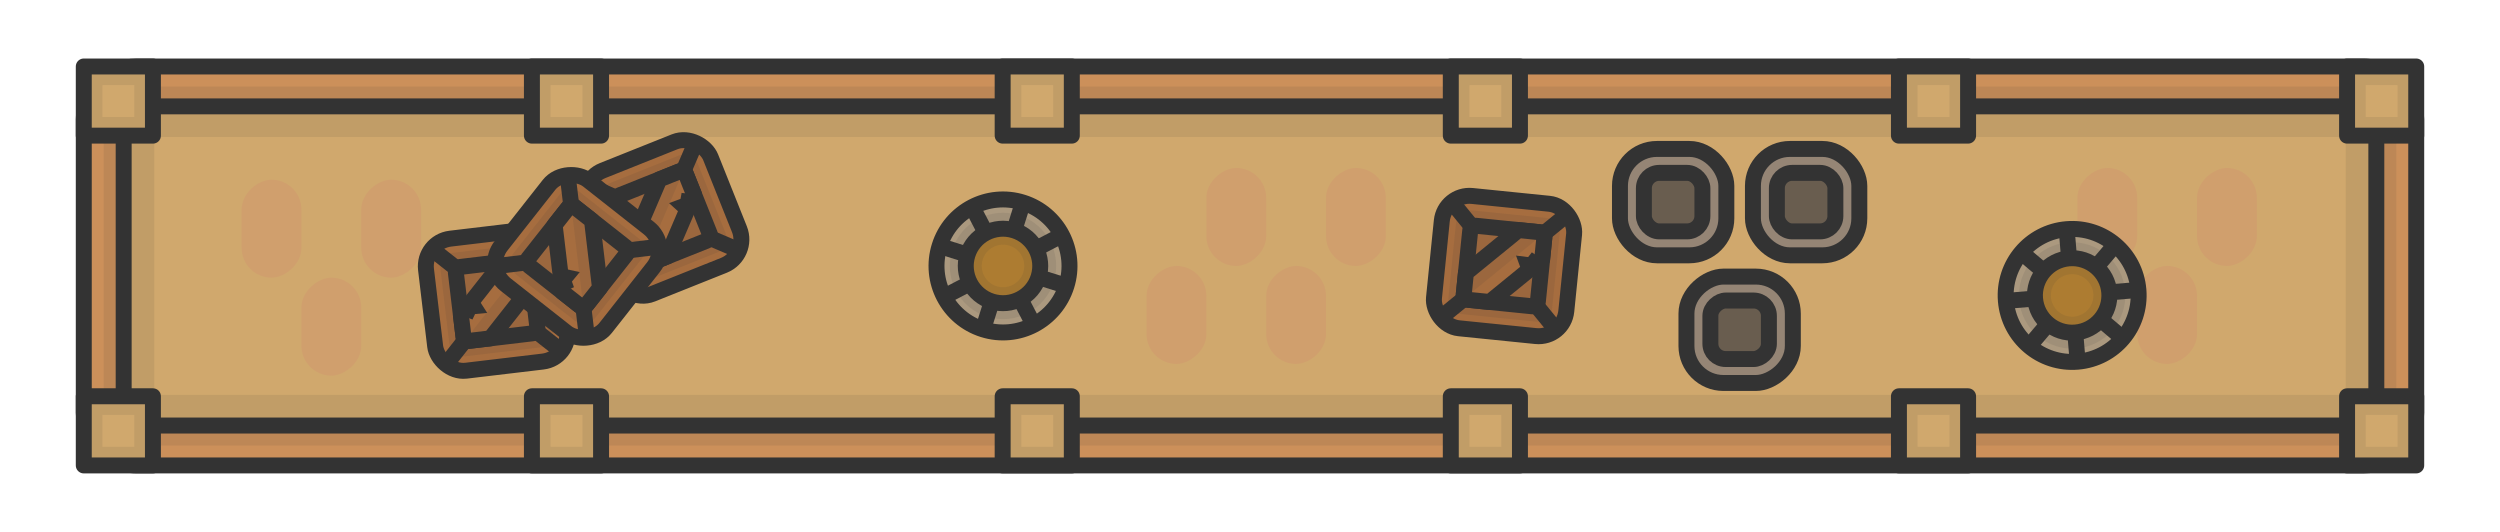 <?xml version="1.0" encoding="UTF-8" standalone="no"?>
<!-- Created with Inkscape (http://www.inkscape.org/) -->

<svg
   width="2350mm"
   height="500mm"
   viewBox="0 0 2350 500"
   version="1.1"
   id="svg5"
   inkscape:version="1.3 (0e150ed, 2023-07-21)"
   sodipodi:docname="building5.svg"
   xmlns:inkscape="http://www.inkscape.org/namespaces/inkscape"
   xmlns:sodipodi="http://sodipodi.sourceforge.net/DTD/sodipodi-0.dtd"
   xmlns="http://www.w3.org/2000/svg"
   xmlns:svg="http://www.w3.org/2000/svg">
  <sodipodi:namedview
     id="namedview7"
     pagecolor="#ffffff"
     bordercolor="#666666"
     borderopacity="1.0"
     inkscape:pageshadow="2"
     inkscape:pageopacity="0.0"
     inkscape:pagecheckerboard="0"
     inkscape:document-units="mm"
     showgrid="false"
     inkscape:zoom="0.038173344"
     inkscape:cx="3772.2658"
     inkscape:cy="5422.6321"
     inkscape:window-width="1440"
     inkscape:window-height="777"
     inkscape:window-x="0"
     inkscape:window-y="25"
     inkscape:window-maximized="1"
     inkscape:current-layer="layer1"
     inkscape:showpageshadow="2"
     inkscape:deskcolor="#d1d1d1" />
  <defs
     id="defs2">
    <clipPath
       clipPathUnits="userSpaceOnUse"
       id="clipPath54">
      <path
         id="path54"
         style="stroke-width:0.1;stroke-linecap:square;paint-order:markers fill stroke;stop-color:#000000"
         d="m 1691.199,-792.32 h 1634.892 v 92.828 H 1691.199 Z" />
    </clipPath>
    <clipPath
       clipPathUnits="userSpaceOnUse"
       id="clipPath33">
      <rect
         style="fill:#000000;stroke:none;stroke-width:1;stroke-linecap:butt;stroke-linejoin:bevel;paint-order:stroke markers fill;stop-color:#000000"
         id="rect33"
         width="46.192"
         height="80.007"
         x="75"
         y="399.997" />
    </clipPath>
    <clipPath
       clipPathUnits="userSpaceOnUse"
       id="clipPath27">
      <rect
         style="fill:none;stroke:#000000;stroke-width:1;stroke-linecap:butt;stroke-linejoin:bevel;paint-order:stroke markers fill;stop-color:#000000"
         id="rect28-6"
         width="46.161"
         height="39.922"
         x="86.574"
         y="420.063" />
    </clipPath>
  </defs>
  <g
     inkscape:label="Layer 1"
     inkscape:groupmode="layer"
     id="layer1">
    <g
       id="g1"
       transform="translate(558.083,-789.55)">
      <rect
         style="fill:#cc905a;fill-opacity:1;fill-rule:evenodd;stroke:#333333;stroke-width:15;stroke-linecap:round;stroke-linejoin:round;stroke-miterlimit:4;stroke-dasharray:none;stroke-dashoffset:188.976"
         id="rect8162-00"
         width="2192.5"
         height="375"
         x="-479.333"
         y="852.05"
         ry="49.631" />
      <rect
         style="fill:#d0a86d;fill-opacity:1;fill-rule:evenodd;stroke:#333333;stroke-width:15;stroke-linecap:round;stroke-linejoin:round;stroke-miterlimit:4;stroke-dasharray:none;stroke-dashoffset:188.976"
         id="rect8162-0-6"
         width="2117.5"
         height="300"
         x="-441.833"
         y="889.55"
         ry="22.1" />
      <rect
         style="fill:none;fill-opacity:1;fill-rule:evenodd;stroke:#333333;stroke-width:47.5;stroke-linecap:round;stroke-linejoin:round;stroke-miterlimit:4;stroke-dasharray:none;stroke-dashoffset:188.976;stroke-opacity:0.1"
         id="rect8162-0-3-6"
         width="2107.5"
         height="290"
         x="-436.833"
         y="894.55"
         ry="21.364" />
      <g
         id="g20707-2"
         transform="matrix(5,0,0,5,-876.833,814.55)">
        <rect
           style="fill:#d0a86d;fill-opacity:1;fill-rule:evenodd;stroke:#333333;stroke-width:3;stroke-linecap:round;stroke-linejoin:round;stroke-miterlimit:4;stroke-dasharray:none;stroke-dashoffset:188.976;stroke-opacity:1"
           id="rect18654-5"
           width="13"
           height="13"
           x="79.5"
           y="7.5"
           ry="0" />
        <rect
           style="fill:none;fill-opacity:1;fill-rule:evenodd;stroke:#333333;stroke-width:3;stroke-linecap:round;stroke-linejoin:round;stroke-miterlimit:4;stroke-dasharray:none;stroke-dashoffset:188.976;stroke-opacity:0.1"
           id="rect20543-8"
           width="9"
           height="9"
           x="81.5"
           y="9.5" />
      </g>
      <g
         id="g20707-4-6"
         transform="matrix(5,0,0,5,-876.833,1124.55)">
        <rect
           style="fill:#d0a86d;fill-opacity:1;fill-rule:evenodd;stroke:#333333;stroke-width:3;stroke-linecap:round;stroke-linejoin:round;stroke-miterlimit:4;stroke-dasharray:none;stroke-dashoffset:188.976;stroke-opacity:1"
           id="rect18654-0-1"
           width="13"
           height="13"
           x="79.5"
           y="7.5"
           ry="0" />
        <rect
           style="fill:none;fill-opacity:1;fill-rule:evenodd;stroke:#333333;stroke-width:3;stroke-linecap:round;stroke-linejoin:round;stroke-miterlimit:4;stroke-dasharray:none;stroke-dashoffset:188.976;stroke-opacity:0.1"
           id="rect20543-4-4"
           width="9"
           height="9"
           x="81.5"
           y="9.5" />
      </g>
      <g
         id="g20707-1-7"
         transform="matrix(5,0,0,5,408.167,814.55)">
        <rect
           style="fill:#d0a86d;fill-opacity:1;fill-rule:evenodd;stroke:#333333;stroke-width:3;stroke-linecap:round;stroke-linejoin:round;stroke-miterlimit:4;stroke-dasharray:none;stroke-dashoffset:188.976;stroke-opacity:1"
           id="rect18654-9-8"
           width="13"
           height="13"
           x="79.5"
           y="7.5"
           ry="0" />
        <rect
           style="fill:none;fill-opacity:1;fill-rule:evenodd;stroke:#333333;stroke-width:3;stroke-linecap:round;stroke-linejoin:round;stroke-miterlimit:4;stroke-dasharray:none;stroke-dashoffset:188.976;stroke-opacity:0.1"
           id="rect20543-7-0"
           width="9"
           height="9"
           x="81.5"
           y="9.5" />
      </g>
      <g
         id="g20707-1-7-0"
         transform="matrix(5,0,0,5,829.417,814.55)">
        <rect
           style="fill:#d0a86d;fill-opacity:1;fill-rule:evenodd;stroke:#333333;stroke-width:3;stroke-linecap:round;stroke-linejoin:round;stroke-miterlimit:4;stroke-dasharray:none;stroke-dashoffset:188.976;stroke-opacity:1"
           id="rect18654-9-8-2"
           width="13"
           height="13"
           x="79.5"
           y="7.5"
           ry="0" />
        <rect
           style="fill:none;fill-opacity:1;fill-rule:evenodd;stroke:#333333;stroke-width:3;stroke-linecap:round;stroke-linejoin:round;stroke-miterlimit:4;stroke-dasharray:none;stroke-dashoffset:188.976;stroke-opacity:0.1"
           id="rect20543-7-0-6"
           width="9"
           height="9"
           x="81.5"
           y="9.5" />
      </g>
      <g
         id="g20707-1-7-0-7"
         transform="matrix(5,0,0,5,1250.667,814.55)">
        <rect
           style="fill:#d0a86d;fill-opacity:1;fill-rule:evenodd;stroke:#333333;stroke-width:3;stroke-linecap:round;stroke-linejoin:round;stroke-miterlimit:4;stroke-dasharray:none;stroke-dashoffset:188.976;stroke-opacity:1"
           id="rect18654-9-8-2-1"
           width="13"
           height="13"
           x="79.5"
           y="7.5"
           ry="0" />
        <rect
           style="fill:none;fill-opacity:1;fill-rule:evenodd;stroke:#333333;stroke-width:3;stroke-linecap:round;stroke-linejoin:round;stroke-miterlimit:4;stroke-dasharray:none;stroke-dashoffset:188.976;stroke-opacity:0.1"
           id="rect20543-7-0-6-6"
           width="9"
           height="9"
           x="81.5"
           y="9.5" />
      </g>
      <g
         id="g20707-1-7-0-7-4"
         transform="matrix(5,0,0,5,1250.667,1124.55)">
        <rect
           style="fill:#d0a86d;fill-opacity:1;fill-rule:evenodd;stroke:#333333;stroke-width:3;stroke-linecap:round;stroke-linejoin:round;stroke-miterlimit:4;stroke-dasharray:none;stroke-dashoffset:188.976;stroke-opacity:1"
           id="rect18654-9-8-2-1-9"
           width="13"
           height="13"
           x="79.5"
           y="7.5"
           ry="0" />
        <rect
           style="fill:none;fill-opacity:1;fill-rule:evenodd;stroke:#333333;stroke-width:3;stroke-linecap:round;stroke-linejoin:round;stroke-miterlimit:4;stroke-dasharray:none;stroke-dashoffset:188.976;stroke-opacity:0.1"
           id="rect20543-7-0-6-6-5"
           width="9"
           height="9"
           x="81.5"
           y="9.5" />
      </g>
      <g
         id="g20707-1-7-0-7-4-8"
         transform="matrix(5,0,0,5,829.417,1124.55)">
        <rect
           style="fill:#d0a86d;fill-opacity:1;fill-rule:evenodd;stroke:#333333;stroke-width:3;stroke-linecap:round;stroke-linejoin:round;stroke-miterlimit:4;stroke-dasharray:none;stroke-dashoffset:188.976;stroke-opacity:1"
           id="rect18654-9-8-2-1-9-4"
           width="13"
           height="13"
           x="79.5"
           y="7.5"
           ry="0" />
        <rect
           style="fill:none;fill-opacity:1;fill-rule:evenodd;stroke:#333333;stroke-width:3;stroke-linecap:round;stroke-linejoin:round;stroke-miterlimit:4;stroke-dasharray:none;stroke-dashoffset:188.976;stroke-opacity:0.1"
           id="rect20543-7-0-6-6-5-0"
           width="9"
           height="9"
           x="81.5"
           y="9.5" />
      </g>
      <g
         id="g2453-2"
         transform="matrix(5,0,0,5,-65.583,1044.554)">
        <g
           id="g20707-7-1-75"
           transform="translate(-78,-46.001)">
          <rect
             style="fill:#d0a86d;fill-opacity:1;fill-rule:evenodd;stroke:#333333;stroke-width:3;stroke-linecap:round;stroke-linejoin:round;stroke-miterlimit:4;stroke-dasharray:none;stroke-dashoffset:188.976;stroke-opacity:1"
             id="rect18654-2-4-1"
             width="13"
             height="13"
             x="79.5"
             y="7.5"
             ry="0" />
          <rect
             style="fill:none;fill-opacity:1;fill-rule:evenodd;stroke:#333333;stroke-width:3;stroke-linecap:round;stroke-linejoin:round;stroke-miterlimit:4;stroke-dasharray:none;stroke-dashoffset:188.976;stroke-opacity:0.1"
             id="rect20543-9-1-6"
             width="9"
             height="9"
             x="81.5"
             y="9.5" />
        </g>
        <g
           id="g20707-1-1-0-4"
           transform="translate(10.5,-46.001)">
          <rect
             style="fill:#d0a86d;fill-opacity:1;fill-rule:evenodd;stroke:#333333;stroke-width:3;stroke-linecap:round;stroke-linejoin:round;stroke-miterlimit:4;stroke-dasharray:none;stroke-dashoffset:188.976;stroke-opacity:1"
             id="rect18654-9-4-8-0"
             width="13"
             height="13"
             x="79.5"
             y="7.5"
             ry="0" />
          <rect
             style="fill:none;fill-opacity:1;fill-rule:evenodd;stroke:#333333;stroke-width:3;stroke-linecap:round;stroke-linejoin:round;stroke-miterlimit:4;stroke-dasharray:none;stroke-dashoffset:188.976;stroke-opacity:0.1"
             id="rect20543-7-7-2-58"
             width="9"
             height="9"
             x="81.5"
             y="9.5" />
        </g>
      </g>
      <g
         id="g2453-4-9"
         transform="matrix(5,0,0,5,-65.583,1354.554)">
        <g
           id="g20707-7-1-7-2"
           transform="translate(-78,-46.001)">
          <rect
             style="fill:#d0a86d;fill-opacity:1;fill-rule:evenodd;stroke:#333333;stroke-width:3;stroke-linecap:round;stroke-linejoin:round;stroke-miterlimit:4;stroke-dasharray:none;stroke-dashoffset:188.976;stroke-opacity:1"
             id="rect18654-2-4-5-3"
             width="13"
             height="13"
             x="79.5"
             y="7.5"
             ry="0" />
          <rect
             style="fill:none;fill-opacity:1;fill-rule:evenodd;stroke:#333333;stroke-width:3;stroke-linecap:round;stroke-linejoin:round;stroke-miterlimit:4;stroke-dasharray:none;stroke-dashoffset:188.976;stroke-opacity:0.1"
             id="rect20543-9-1-7-2"
             width="9"
             height="9"
             x="81.5"
             y="9.5" />
        </g>
        <g
           id="g20707-1-1-0-8-6"
           transform="translate(10.5,-46.001)">
          <rect
             style="fill:#d0a86d;fill-opacity:1;fill-rule:evenodd;stroke:#333333;stroke-width:3;stroke-linecap:round;stroke-linejoin:round;stroke-miterlimit:4;stroke-dasharray:none;stroke-dashoffset:188.976;stroke-opacity:1"
             id="rect18654-9-4-8-6-8"
             width="13"
             height="13"
             x="79.5"
             y="7.5"
             ry="0" />
          <rect
             style="fill:none;fill-opacity:1;fill-rule:evenodd;stroke:#333333;stroke-width:3;stroke-linecap:round;stroke-linejoin:round;stroke-miterlimit:4;stroke-dasharray:none;stroke-dashoffset:188.976;stroke-opacity:0.1"
             id="rect20543-7-7-2-5-3"
             width="9"
             height="9"
             x="81.5"
             y="9.5" />
        </g>
      </g>
      <g
         id="g20707-0-6"
         transform="matrix(5,0,0,5,408.167,1124.55)">
        <rect
           style="fill:#d0a86d;fill-opacity:1;fill-rule:evenodd;stroke:#333333;stroke-width:3;stroke-linecap:round;stroke-linejoin:round;stroke-miterlimit:4;stroke-dasharray:none;stroke-dashoffset:188.976;stroke-opacity:1"
           id="rect18654-1-6"
           width="13"
           height="13"
           x="79.5"
           y="7.5"
           ry="0" />
        <rect
           style="fill:none;fill-opacity:1;fill-rule:evenodd;stroke:#333333;stroke-width:3;stroke-linecap:round;stroke-linejoin:round;stroke-miterlimit:4;stroke-dasharray:none;stroke-dashoffset:188.976;stroke-opacity:0.1"
           id="rect20543-2-6"
           width="9"
           height="9"
           x="81.5"
           y="9.5" />
      </g>
      <g
         id="g1750-3-6"
         transform="matrix(5,0,0,5,1068.006,808.903)">
        <rect
           style="fill:#d09f6d;fill-opacity:1;fill-rule:evenodd;stroke:#333333;stroke-width:0;stroke-linecap:round;stroke-linejoin:round;stroke-miterlimit:4;stroke-dasharray:none;stroke-dashoffset:188.976;stroke-opacity:1"
           id="rect3130-1-6"
           width="18.419"
           height="11.245"
           x="27.71"
           y="-99.071"
           ry="5.623"
           transform="rotate(90)" />
        <rect
           style="fill:#d09f6d;fill-opacity:1;fill-rule:evenodd;stroke:#333333;stroke-width:0;stroke-linecap:round;stroke-linejoin:round;stroke-miterlimit:4;stroke-dasharray:none;stroke-dashoffset:188.976;stroke-opacity:1"
           id="rect3130-7-6-1"
           width="18.419"
           height="11.245"
           x="46.129"
           y="-87.825"
           ry="5.623"
           transform="rotate(90)" />
        <rect
           style="fill:#d09f6d;fill-opacity:1;fill-rule:evenodd;stroke:#333333;stroke-width:0;stroke-linecap:round;stroke-linejoin:round;stroke-miterlimit:4;stroke-dasharray:none;stroke-dashoffset:188.976;stroke-opacity:1"
           id="rect3130-5-2-3"
           width="18.419"
           height="11.245"
           x="27.71"
           y="-76.58"
           ry="5.623"
           transform="rotate(90)" />
      </g>
      <g
         id="g1750-3-0"
         transform="matrix(5,0,0,5,-657.628,819.914)">
        <rect
           style="fill:#d09f6d;fill-opacity:1;fill-rule:evenodd;stroke:#333333;stroke-width:0;stroke-linecap:round;stroke-linejoin:round;stroke-miterlimit:4;stroke-dasharray:none;stroke-dashoffset:188.976;stroke-opacity:1"
           id="rect3130-1-3"
           width="18.419"
           height="11.245"
           x="27.71"
           y="-99.071"
           ry="5.623"
           transform="rotate(90)" />
        <rect
           style="fill:#d09f6d;fill-opacity:1;fill-rule:evenodd;stroke:#333333;stroke-width:0;stroke-linecap:round;stroke-linejoin:round;stroke-miterlimit:4;stroke-dasharray:none;stroke-dashoffset:188.976;stroke-opacity:1"
           id="rect3130-7-6-5"
           width="18.419"
           height="11.245"
           x="46.129"
           y="-87.825"
           ry="5.623"
           transform="rotate(90)" />
        <rect
           style="fill:#d09f6d;fill-opacity:1;fill-rule:evenodd;stroke:#333333;stroke-width:0;stroke-linecap:round;stroke-linejoin:round;stroke-miterlimit:4;stroke-dasharray:none;stroke-dashoffset:188.976;stroke-opacity:1"
           id="rect3130-5-2-8"
           width="18.419"
           height="11.245"
           x="27.71"
           y="-76.58"
           ry="5.623"
           transform="rotate(90)" />
      </g>
      <g
         id="g1745-1-5"
         transform="matrix(5,0,0,5,-344.051,800.312)">
        <rect
           style="fill:#d09f6d;fill-opacity:1;fill-rule:evenodd;stroke:#333333;stroke-width:0;stroke-linecap:round;stroke-linejoin:round;stroke-miterlimit:4;stroke-dasharray:none;stroke-dashoffset:188.976;stroke-opacity:1"
           id="rect3130-8-9-8"
           width="18.419"
           height="11.245"
           x="-47.848"
           y="206.482"
           ry="5.623"
           transform="rotate(-90)" />
        <rect
           style="fill:#d09f6d;fill-opacity:1;fill-rule:evenodd;stroke:#333333;stroke-width:0;stroke-linecap:round;stroke-linejoin:round;stroke-miterlimit:4;stroke-dasharray:none;stroke-dashoffset:188.976;stroke-opacity:1"
           id="rect3130-4-7-4"
           width="18.419"
           height="11.245"
           x="-66.267"
           y="172.746"
           ry="5.623"
           transform="rotate(-90)" />
        <rect
           style="fill:#d09f6d;fill-opacity:1;fill-rule:evenodd;stroke:#333333;stroke-width:0;stroke-linecap:round;stroke-linejoin:round;stroke-miterlimit:4;stroke-dasharray:none;stroke-dashoffset:188.976;stroke-opacity:1"
           id="rect3130-7-0-4-7"
           width="18.419"
           height="11.245"
           x="-47.848"
           y="183.991"
           ry="5.623"
           transform="rotate(-90)" />
        <rect
           style="fill:#d09f6d;fill-opacity:1;fill-rule:evenodd;stroke:#333333;stroke-width:0;stroke-linecap:round;stroke-linejoin:round;stroke-miterlimit:4;stroke-dasharray:none;stroke-dashoffset:188.976;stroke-opacity:1"
           id="rect3130-5-1-2-2"
           width="18.419"
           height="11.245"
           x="-66.267"
           y="195.237"
           ry="5.623"
           transform="rotate(-90)" />
      </g>
      <g
         id="g2-7-1"
         transform="rotate(-21.79,2458.524,559.584)">
        <rect
           style="fill:#a66d3f;fill-opacity:1;fill-rule:evenodd;stroke:#333333;stroke-width:15;stroke-linecap:round;stroke-linejoin:round;stroke-miterlimit:4;stroke-dasharray:none;stroke-dashoffset:188.976;stroke-opacity:1"
           id="rect5899-4"
           width="125"
           height="125"
           x="12.5"
           y="12.5"
           ry="26.147" />
        <rect
           style="fill:none;fill-opacity:1;fill-rule:evenodd;stroke:#333333;stroke-width:28;stroke-linecap:round;stroke-linejoin:round;stroke-miterlimit:4;stroke-dasharray:none;stroke-dashoffset:188.976;stroke-opacity:0.1"
           id="rect5899-1-2-1-84"
           width="70"
           height="70"
           x="40"
           y="40"
           ry="0" />
        <rect
           style="fill:#9b673e;fill-opacity:1;fill-rule:evenodd;stroke:#333333;stroke-width:15;stroke-linecap:round;stroke-linejoin:round;stroke-miterlimit:4;stroke-dasharray:none;stroke-dashoffset:188.976;stroke-opacity:1"
           id="rect5899-1-5"
           width="70"
           height="70"
           x="40"
           y="40"
           ry="4.768" />
        <path
           style="fill:#a66d3f;fill-opacity:1;stroke:#333333;stroke-width:15;stroke-linecap:butt;stroke-linejoin:round;stroke-miterlimit:4;stroke-dasharray:none;stroke-opacity:1"
           d="m 40,110 -5e-6,-25 45,-45 25,5e-6 5e-5,25 L 65,110 Z"
           id="path7105-7"
           sodipodi:nodetypes="ccccccc" />
        <path
           style="fill:#333333;fill-opacity:0.1;stroke:#000000;stroke-width:0;stroke-linecap:butt;stroke-linejoin:miter;stroke-miterlimit:4;stroke-dasharray:none;stroke-opacity:1"
           d="M 40,110 V 85 L 85,40 H 110 Z"
           id="path9607-3" />
        <path
           style="fill:none;stroke:#333333;stroke-width:15;stroke-linecap:butt;stroke-linejoin:miter;stroke-dasharray:none;stroke-opacity:1"
           d="M 110,40 132.5,17.5"
           id="path1-8-7"
           sodipodi:nodetypes="cc" />
        <path
           style="fill:none;stroke:#333333;stroke-width:15;stroke-linecap:butt;stroke-linejoin:miter;stroke-dasharray:none;stroke-opacity:1"
           d="m 132.5,132.5 -22.5,-22.5"
           id="path1-5-4-5"
           sodipodi:nodetypes="cc" />
        <path
           style="fill:none;stroke:#333333;stroke-width:15;stroke-linecap:butt;stroke-linejoin:miter;stroke-dasharray:none;stroke-opacity:1"
           d="m 40,40 -22.5,-22.5"
           id="path1-1-9-3"
           sodipodi:nodetypes="cc" />
        <path
           style="fill:none;stroke:#333333;stroke-width:15;stroke-linecap:butt;stroke-linejoin:miter;stroke-dasharray:none;stroke-opacity:1"
           d="m 17.5,132.5 22.5,-22.5"
           id="path1-5-8-7-6"
           sodipodi:nodetypes="cc" />
        <path
           style="fill:#333333;fill-opacity:1;stroke:#000000;stroke-width:0;stroke-linecap:butt;stroke-linejoin:miter;stroke-dasharray:none;stroke-opacity:1"
           d="m 94.329,82.888 -9.137,-18.801 11.509,0.264 2.999,-4.783 10.3,5.433 z"
           id="path2-3-8" />
      </g>
      <g
         id="g2-7-3-1"
         transform="rotate(173.21,-37.693,568.39)">
        <rect
           style="fill:#a66d3f;fill-opacity:1;fill-rule:evenodd;stroke:#333333;stroke-width:15;stroke-linecap:round;stroke-linejoin:round;stroke-miterlimit:4;stroke-dasharray:none;stroke-dashoffset:188.976;stroke-opacity:1"
           id="rect5899-0-7"
           width="125"
           height="125"
           x="12.5"
           y="12.5"
           ry="26.147" />
        <rect
           style="fill:none;fill-opacity:1;fill-rule:evenodd;stroke:#333333;stroke-width:28;stroke-linecap:round;stroke-linejoin:round;stroke-miterlimit:4;stroke-dasharray:none;stroke-dashoffset:188.976;stroke-opacity:0.1"
           id="rect5899-1-2-1-0-0"
           width="70"
           height="70"
           x="40"
           y="40"
           ry="0" />
        <rect
           style="fill:#9b673e;fill-opacity:1;fill-rule:evenodd;stroke:#333333;stroke-width:15;stroke-linecap:round;stroke-linejoin:round;stroke-miterlimit:4;stroke-dasharray:none;stroke-dashoffset:188.976;stroke-opacity:1"
           id="rect5899-1-3-0"
           width="70"
           height="70"
           x="40"
           y="40"
           ry="4.768" />
        <path
           style="fill:#a66d3f;fill-opacity:1;stroke:#333333;stroke-width:15;stroke-linecap:butt;stroke-linejoin:round;stroke-miterlimit:4;stroke-dasharray:none;stroke-opacity:1"
           d="m 40,110 -5e-6,-25 45,-45 25,5e-6 5e-5,25 L 65,110 Z"
           id="path7105-0-2"
           sodipodi:nodetypes="ccccccc" />
        <path
           style="fill:#333333;fill-opacity:0.1;stroke:#000000;stroke-width:0;stroke-linecap:butt;stroke-linejoin:miter;stroke-miterlimit:4;stroke-dasharray:none;stroke-opacity:1"
           d="M 40,110 V 85 L 85,40 H 110 Z"
           id="path9607-1-6" />
        <path
           style="fill:none;stroke:#333333;stroke-width:15;stroke-linecap:butt;stroke-linejoin:miter;stroke-dasharray:none;stroke-opacity:1"
           d="M 110,40 132.5,17.5"
           id="path1-8-9-9"
           sodipodi:nodetypes="cc" />
        <path
           style="fill:none;stroke:#333333;stroke-width:15;stroke-linecap:butt;stroke-linejoin:miter;stroke-dasharray:none;stroke-opacity:1"
           d="m 132.5,132.5 -22.5,-22.5"
           id="path1-5-4-8-7"
           sodipodi:nodetypes="cc" />
        <path
           style="fill:none;stroke:#333333;stroke-width:15;stroke-linecap:butt;stroke-linejoin:miter;stroke-dasharray:none;stroke-opacity:1"
           d="m 40,40 -22.5,-22.5"
           id="path1-1-9-6-4"
           sodipodi:nodetypes="cc" />
        <path
           style="fill:none;stroke:#333333;stroke-width:15;stroke-linecap:butt;stroke-linejoin:miter;stroke-dasharray:none;stroke-opacity:1"
           d="m 17.5,132.5 22.5,-22.5"
           id="path1-5-8-7-9-7"
           sodipodi:nodetypes="cc" />
        <path
           style="fill:#333333;fill-opacity:1;stroke:#000000;stroke-width:0;stroke-linecap:butt;stroke-linejoin:miter;stroke-dasharray:none;stroke-opacity:1"
           d="m 94.329,82.888 -9.137,-18.801 11.509,0.264 2.999,-4.783 10.3,5.433 z"
           id="path2-3-0-5" />
      </g>
      <g
         id="g2-7-38-8"
         transform="rotate(128.21,-202.151,530.839)">
        <rect
           style="fill:#a66d3f;fill-opacity:1;fill-rule:evenodd;stroke:#333333;stroke-width:15;stroke-linecap:round;stroke-linejoin:round;stroke-miterlimit:4;stroke-dasharray:none;stroke-dashoffset:188.976;stroke-opacity:1"
           id="rect5899-7-6"
           width="125"
           height="125"
           x="12.5"
           y="12.5"
           ry="26.147" />
        <rect
           style="fill:none;fill-opacity:1;fill-rule:evenodd;stroke:#333333;stroke-width:28;stroke-linecap:round;stroke-linejoin:round;stroke-miterlimit:4;stroke-dasharray:none;stroke-dashoffset:188.976;stroke-opacity:0.1"
           id="rect5899-1-2-1-8-5"
           width="70"
           height="70"
           x="40"
           y="40"
           ry="0" />
        <rect
           style="fill:#9b673e;fill-opacity:1;fill-rule:evenodd;stroke:#333333;stroke-width:15;stroke-linecap:round;stroke-linejoin:round;stroke-miterlimit:4;stroke-dasharray:none;stroke-dashoffset:188.976;stroke-opacity:1"
           id="rect5899-1-0-7"
           width="70"
           height="70"
           x="40"
           y="40"
           ry="4.768" />
        <path
           style="fill:#a66d3f;fill-opacity:1;stroke:#333333;stroke-width:15;stroke-linecap:butt;stroke-linejoin:round;stroke-miterlimit:4;stroke-dasharray:none;stroke-opacity:1"
           d="m 40,110 -5e-6,-25 45,-45 25,5e-6 5e-5,25 L 65,110 Z"
           id="path7105-45-5"
           sodipodi:nodetypes="ccccccc" />
        <path
           style="fill:#333333;fill-opacity:0.1;stroke:#000000;stroke-width:0;stroke-linecap:butt;stroke-linejoin:miter;stroke-miterlimit:4;stroke-dasharray:none;stroke-opacity:1"
           d="M 40,110 V 85 L 85,40 H 110 Z"
           id="path9607-7-7" />
        <path
           style="fill:none;stroke:#333333;stroke-width:15;stroke-linecap:butt;stroke-linejoin:miter;stroke-dasharray:none;stroke-opacity:1"
           d="M 110,40 132.5,17.5"
           id="path1-8-1-9"
           sodipodi:nodetypes="cc" />
        <path
           style="fill:none;stroke:#333333;stroke-width:15;stroke-linecap:butt;stroke-linejoin:miter;stroke-dasharray:none;stroke-opacity:1"
           d="m 132.5,132.5 -22.5,-22.5"
           id="path1-5-4-0-1"
           sodipodi:nodetypes="cc" />
        <path
           style="fill:none;stroke:#333333;stroke-width:15;stroke-linecap:butt;stroke-linejoin:miter;stroke-dasharray:none;stroke-opacity:1"
           d="m 40,40 -22.5,-22.5"
           id="path1-1-9-60-1"
           sodipodi:nodetypes="cc" />
        <path
           style="fill:none;stroke:#333333;stroke-width:15;stroke-linecap:butt;stroke-linejoin:miter;stroke-dasharray:none;stroke-opacity:1"
           d="m 17.5,132.5 22.5,-22.5"
           id="path1-5-8-7-3-9"
           sodipodi:nodetypes="cc" />
        <path
           style="fill:#333333;fill-opacity:1;stroke:#000000;stroke-width:0;stroke-linecap:butt;stroke-linejoin:miter;stroke-dasharray:none;stroke-opacity:1"
           d="m 94.329,82.888 -9.137,-18.801 11.509,0.264 2.999,-4.783 10.3,5.433 z"
           id="path2-3-3-1" />
      </g>
      <g
         id="g2-7-38-8-1"
         transform="rotate(5.788,-9075.249,8279.121)">
        <rect
           style="fill:#a66d3f;fill-opacity:1;fill-rule:evenodd;stroke:#333333;stroke-width:15;stroke-linecap:round;stroke-linejoin:round;stroke-miterlimit:4;stroke-dasharray:none;stroke-dashoffset:188.976;stroke-opacity:1"
           id="rect5899-7-6-8"
           width="125"
           height="125"
           x="12.5"
           y="12.5"
           ry="26.147" />
        <rect
           style="fill:none;fill-opacity:1;fill-rule:evenodd;stroke:#333333;stroke-width:28;stroke-linecap:round;stroke-linejoin:round;stroke-miterlimit:4;stroke-dasharray:none;stroke-dashoffset:188.976;stroke-opacity:0.1"
           id="rect5899-1-2-1-8-5-5"
           width="70"
           height="70"
           x="40"
           y="40"
           ry="0" />
        <rect
           style="fill:#9b673e;fill-opacity:1;fill-rule:evenodd;stroke:#333333;stroke-width:15;stroke-linecap:round;stroke-linejoin:round;stroke-miterlimit:4;stroke-dasharray:none;stroke-dashoffset:188.976;stroke-opacity:1"
           id="rect5899-1-0-7-9"
           width="70"
           height="70"
           x="40"
           y="40"
           ry="4.768" />
        <path
           style="fill:#a66d3f;fill-opacity:1;stroke:#333333;stroke-width:15;stroke-linecap:butt;stroke-linejoin:round;stroke-miterlimit:4;stroke-dasharray:none;stroke-opacity:1"
           d="m 40,110 -5e-6,-25 45,-45 25,5e-6 5e-5,25 L 65,110 Z"
           id="path7105-45-5-3"
           sodipodi:nodetypes="ccccccc" />
        <path
           style="fill:#333333;fill-opacity:0.1;stroke:#000000;stroke-width:0;stroke-linecap:butt;stroke-linejoin:miter;stroke-miterlimit:4;stroke-dasharray:none;stroke-opacity:1"
           d="M 40,110 V 85 L 85,40 H 110 Z"
           id="path9607-7-7-3" />
        <path
           style="fill:none;stroke:#333333;stroke-width:15;stroke-linecap:butt;stroke-linejoin:miter;stroke-dasharray:none;stroke-opacity:1"
           d="M 110,40 132.5,17.5"
           id="path1-8-1-9-1"
           sodipodi:nodetypes="cc" />
        <path
           style="fill:none;stroke:#333333;stroke-width:15;stroke-linecap:butt;stroke-linejoin:miter;stroke-dasharray:none;stroke-opacity:1"
           d="m 132.5,132.5 -22.5,-22.5"
           id="path1-5-4-0-1-8"
           sodipodi:nodetypes="cc" />
        <path
           style="fill:none;stroke:#333333;stroke-width:15;stroke-linecap:butt;stroke-linejoin:miter;stroke-dasharray:none;stroke-opacity:1"
           d="m 40,40 -22.5,-22.5"
           id="path1-1-9-60-1-2"
           sodipodi:nodetypes="cc" />
        <path
           style="fill:none;stroke:#333333;stroke-width:15;stroke-linecap:butt;stroke-linejoin:miter;stroke-dasharray:none;stroke-opacity:1"
           d="m 17.5,132.5 22.5,-22.5"
           id="path1-5-8-7-3-9-7"
           sodipodi:nodetypes="cc" />
        <path
           style="fill:#333333;fill-opacity:1;stroke:#000000;stroke-width:0;stroke-linecap:butt;stroke-linejoin:miter;stroke-dasharray:none;stroke-opacity:1"
           d="m 94.329,82.888 -9.137,-18.801 11.509,0.264 2.999,-4.783 10.3,5.433 z"
           id="path2-3-3-1-2" />
      </g>
      <g
         id="g18120-5"
         transform="matrix(4.769,1.501,-1.501,4.769,400.548,965.21)">
        <circle
           style="fill:#ab997f;fill-opacity:1;fill-rule:evenodd;stroke:#333333;stroke-width:3;stroke-linecap:round;stroke-linejoin:round;stroke-miterlimit:4;stroke-dasharray:none;stroke-dashoffset:188.976;stroke-opacity:1"
           id="path12881-6-8-5"
           cx="1.448"
           cy="15.131"
           r="12.5"
           inkscape:transform-center-x="9.3305673"
           inkscape:transform-center-y="6.2203782" />
        <path
           style="fill:none;stroke:#333333;stroke-width:3;stroke-linecap:butt;stroke-linejoin:miter;stroke-miterlimit:4;stroke-dasharray:none;stroke-opacity:1"
           d="m -10.052,15.131 h 23"
           id="path17233-7-4" />
        <path
           style="fill:none;stroke:#333333;stroke-width:3;stroke-linecap:butt;stroke-linejoin:miter;stroke-miterlimit:4;stroke-dasharray:none;stroke-opacity:1"
           d="M -6.684,6.999 9.58,23.263"
           id="path17233-3-9-3" />
        <path
           style="fill:none;stroke:#333333;stroke-width:3;stroke-linecap:butt;stroke-linejoin:miter;stroke-miterlimit:4;stroke-dasharray:none;stroke-opacity:1"
           d="m 1.448,3.631 v 23"
           id="path17233-6-1-4" />
        <path
           style="fill:none;stroke:#333333;stroke-width:3;stroke-linecap:butt;stroke-linejoin:miter;stroke-miterlimit:4;stroke-dasharray:none;stroke-opacity:1"
           d="M -6.684,23.263 9.58,6.999"
           id="path17233-2-5-3" />
        <circle
           style="fill:#ad7c31;fill-opacity:1;fill-rule:evenodd;stroke:#333333;stroke-width:3;stroke-linecap:round;stroke-linejoin:round;stroke-miterlimit:4;stroke-dasharray:none;stroke-dashoffset:188.976;stroke-opacity:1"
           id="path12881-1-9"
           cx="1.448"
           cy="15.131"
           r="7" />
        <ellipse
           style="fill:none;fill-opacity:1;fill-rule:evenodd;stroke:#333333;stroke-width:6;stroke-linecap:round;stroke-linejoin:round;stroke-miterlimit:4;stroke-dasharray:none;stroke-dashoffset:188.976;stroke-opacity:0.1"
           id="path18009-1"
           cx="1.448"
           cy="15.131"
           rx="7"
           ry="7" />
      </g>
      <g
         id="g3"
         transform="translate(-2355.321,792.05)">
        <g
           id="g5823-7-2"
           transform="matrix(5,0,0,5,2962.5,-220)">
          <rect
             style="fill:#958575;fill-opacity:1;fill-rule:evenodd;stroke:#333333;stroke-width:3;stroke-linecap:round;stroke-linejoin:round;stroke-miterlimit:4;stroke-dasharray:none;stroke-dashoffset:188.976;stroke-opacity:1"
             id="rect5296-7-0"
             width="20"
             height="20"
             x="71.5"
             y="71.5"
             ry="6.951" />
          <rect
             style="fill:#695d4f;fill-opacity:1;fill-rule:evenodd;stroke:#333333;stroke-width:3;stroke-linecap:round;stroke-linejoin:round;stroke-miterlimit:4;stroke-dasharray:none;stroke-dashoffset:188.976;stroke-opacity:1"
             id="rect5296-0-65-3"
             width="11"
             height="11"
             x="76"
             y="76"
             ry="2.877" />
        </g>
        <g
           id="g5823-5-1"
           transform="matrix(5,0,0,5,3087.5,-220)">
          <rect
             style="fill:#958575;fill-opacity:1;fill-rule:evenodd;stroke:#333333;stroke-width:3;stroke-linecap:round;stroke-linejoin:round;stroke-miterlimit:4;stroke-dasharray:none;stroke-dashoffset:188.976;stroke-opacity:1"
             id="rect5296-8-1"
             width="20"
             height="20"
             x="71.5"
             y="71.5"
             ry="6.951" />
          <rect
             style="fill:#695d4f;fill-opacity:1;fill-rule:evenodd;stroke:#333333;stroke-width:3;stroke-linecap:round;stroke-linejoin:round;stroke-miterlimit:4;stroke-dasharray:none;stroke-dashoffset:188.976;stroke-opacity:1"
             id="rect5296-0-6-2"
             width="11"
             height="11"
             x="76"
             y="76"
             ry="2.877" />
        </g>
        <g
           id="g5823-43"
           transform="matrix(0,-5,5,0,3025,715)">
          <rect
             style="fill:#958575;fill-opacity:1;fill-rule:evenodd;stroke:#333333;stroke-width:3;stroke-linecap:round;stroke-linejoin:round;stroke-miterlimit:4;stroke-dasharray:none;stroke-dashoffset:188.976;stroke-opacity:1"
             id="rect5296-1"
             width="20"
             height="20"
             x="71.5"
             y="71.5"
             ry="6.951" />
          <rect
             style="fill:#695d4f;fill-opacity:1;fill-rule:evenodd;stroke:#333333;stroke-width:3;stroke-linecap:round;stroke-linejoin:round;stroke-miterlimit:4;stroke-dasharray:none;stroke-dashoffset:188.976;stroke-opacity:1"
             id="rect5296-0-48"
             width="11"
             height="11"
             x="76"
             y="76"
             ry="2.877" />
        </g>
      </g>
      <g
         id="g18120-5-1"
         transform="matrix(4.498,-2.184,2.184,4.498,1350.179,1002.359)">
        <g
           id="g4"
           transform="rotate(-68.839,1.448,15.131)">
          <circle
             style="fill:#ab997f;fill-opacity:1;fill-rule:evenodd;stroke:#333333;stroke-width:3;stroke-linecap:round;stroke-linejoin:round;stroke-miterlimit:4;stroke-dasharray:none;stroke-dashoffset:188.976;stroke-opacity:1"
             id="path12881-6-8-5-1"
             cx="1.448"
             cy="15.131"
             r="12.5"
             inkscape:transform-center-x="9.3305673"
             inkscape:transform-center-y="6.2203782" />
          <path
             style="fill:none;stroke:#333333;stroke-width:3;stroke-linecap:butt;stroke-linejoin:miter;stroke-miterlimit:4;stroke-dasharray:none;stroke-opacity:1"
             d="m -10.052,15.131 h 23"
             id="path17233-7-4-5" />
          <path
             style="fill:none;stroke:#333333;stroke-width:3;stroke-linecap:butt;stroke-linejoin:miter;stroke-miterlimit:4;stroke-dasharray:none;stroke-opacity:1"
             d="M -6.684,6.999 9.58,23.263"
             id="path17233-3-9-3-7" />
          <path
             style="fill:none;stroke:#333333;stroke-width:3;stroke-linecap:butt;stroke-linejoin:miter;stroke-miterlimit:4;stroke-dasharray:none;stroke-opacity:1"
             d="m 1.448,3.631 v 23"
             id="path17233-6-1-4-9" />
          <path
             style="fill:none;stroke:#333333;stroke-width:3;stroke-linecap:butt;stroke-linejoin:miter;stroke-miterlimit:4;stroke-dasharray:none;stroke-opacity:1"
             d="M -6.684,23.263 9.58,6.999"
             id="path17233-2-5-3-7" />
          <circle
             style="fill:#ad7c31;fill-opacity:1;fill-rule:evenodd;stroke:#333333;stroke-width:3;stroke-linecap:round;stroke-linejoin:round;stroke-miterlimit:4;stroke-dasharray:none;stroke-dashoffset:188.976;stroke-opacity:1"
             id="path12881-1-9-1"
             cx="1.448"
             cy="15.131"
             r="7" />
          <ellipse
             style="fill:none;fill-opacity:1;fill-rule:evenodd;stroke:#333333;stroke-width:6;stroke-linecap:round;stroke-linejoin:round;stroke-miterlimit:4;stroke-dasharray:none;stroke-dashoffset:188.976;stroke-opacity:0.1"
             id="path18009-1-6"
             cx="1.448"
             cy="15.131"
             rx="7"
             ry="7" />
        </g>
      </g>
    </g>
  </g>
</svg>
